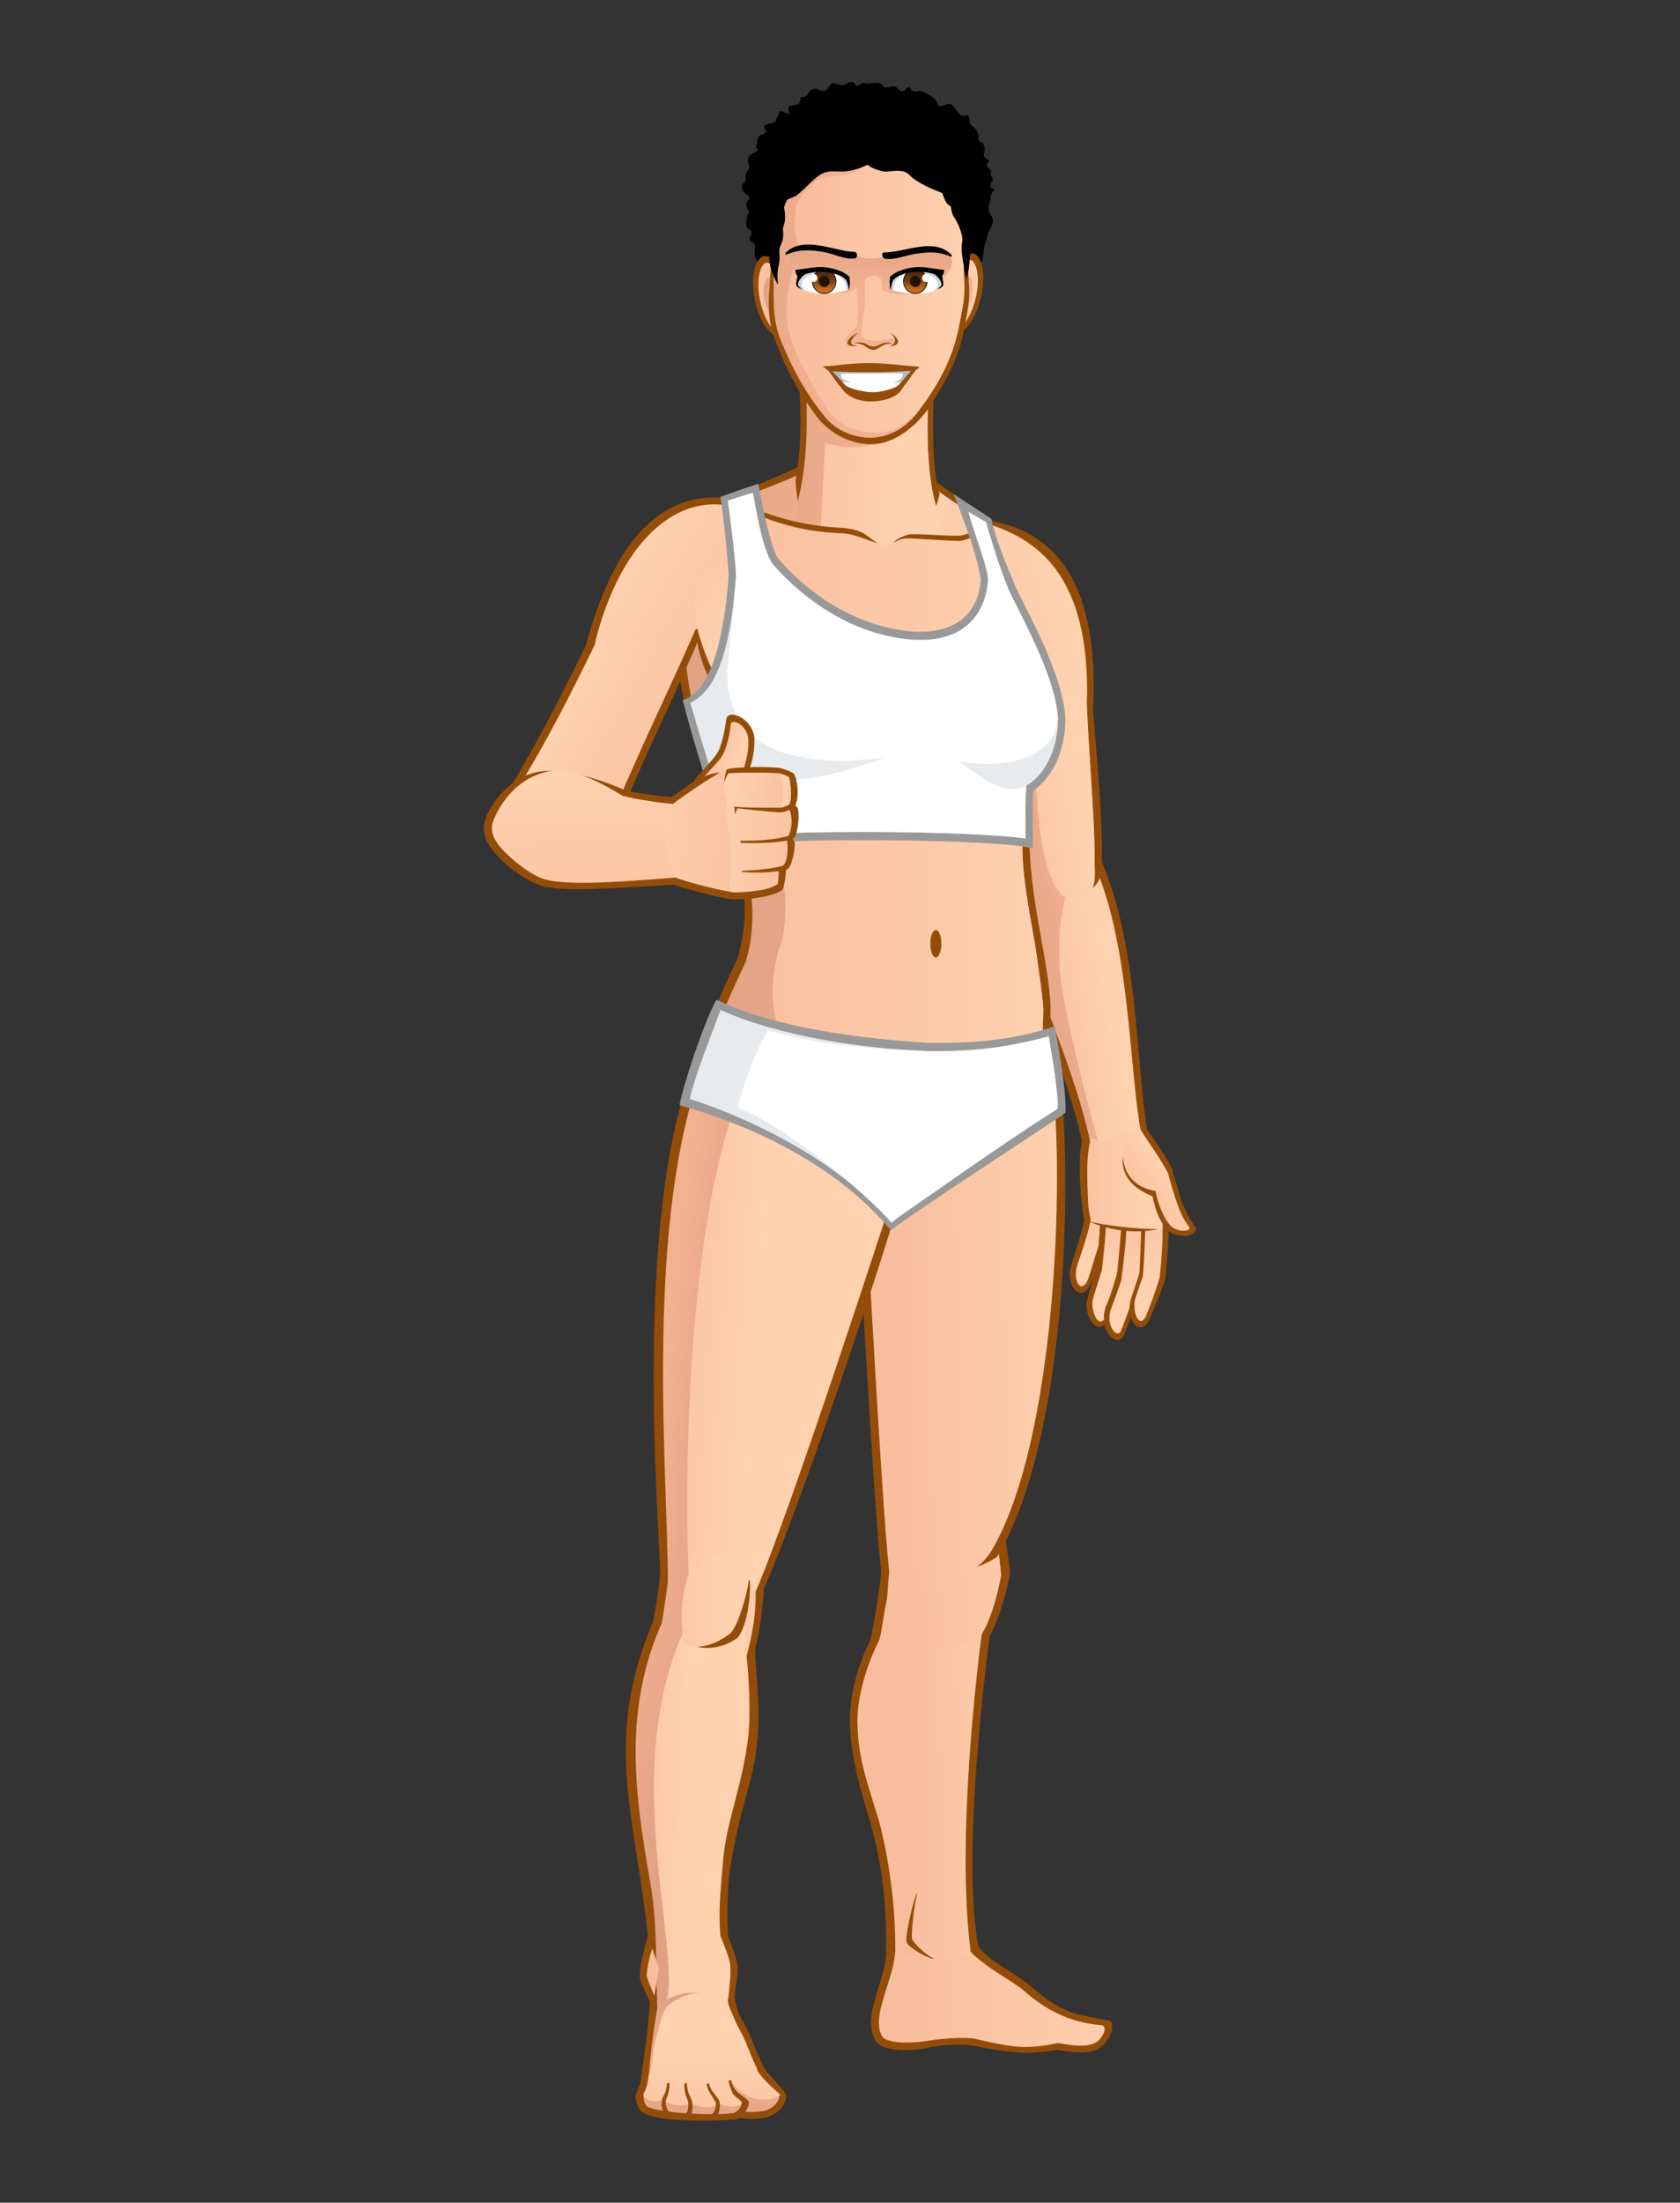 <svg version="1.1" xmlns="http://www.w3.org/2000/svg" viewBox="0 0 9922 13000" xml:space="preserve">
    <rect x="0" y="0" width="9922" height="13000" fill="#333333" stroke="none"/>
    <g>
      <g>
        <g>
          <path fill="#944D09" d="M5233.111 11471.453c11.256 121.371-41.589 232.232-74.898 363.852-24.057 95.18-16.921 173.322 21.854 219.973 41.483 49.973 199.425 54.488 311.168 28.021 64.494-15.264 201.113-21.658 263.588-8.482 62.438 13.191 225.071 42.502 325.905 40.428 81.429-1.75 161.261-17.611 161.261-17.611s134.506 27.93 207.869 8.164c104.184-28.088 134.499-149.188 112.051-174.477-11.24-12.648-108.209-18.111-215.093-48.77-106.818-30.693-206.206-113.145-264.698-164.498-83.6-73.455-248.594-144.207-305.496-233.676-133.094-41.397-450.046-.742-543.511-12.924z"/>
          <linearGradient id="a" gradientUnits="userSpaceOnUse" x1="5045.582" y1="12090.607" x2="6541.578" y2="12145.103" gradientTransform="matrix(1 -0.03 0.029 0.943 -193.743 541.109)">
            <stop offset="0" style="stop-color:#F8BD9C"/>
            <stop offset="1" style="stop-color:#FFD1AF"/>
          </linearGradient>
          <path fill="url(#a)" d="M6248.072 12057.846s-87.17 19.508-168.324 22.707c-81.23 3.295-166.934-11.924-315.226-46.746-51.712-12.195-183.847-5.352-283.323 10.316-179.756 28.393-255.039-5.816-265.018-17.773-28.482-34.225-33.127-99.932-12.807-180.26 8.98-35.449 19.595-69.998 29.896-103.455 23.146-75.139 51.629-155.516 54.12-231.844 16.421.033 29.429 8.357 52.666 7.604 21.604-.695 44.937-1.656 69.339-2.686 26.328-1.092 53.967-2.25 81.902-3.086 86.693-2.861 173.033-11.922 237.429 3.246 45.251 49.367 135.526 111.182 206.783 156.141 44.337 27.914 86.172 54.363 115.435 80.076 121.385 106.617 261.265 184.826 457.26 200.797 17.314 3.15 31.833 36.736-24.459 94.23-63.848 46.633-178.429 18.155-235.673 10.733z"/>
          <path fill="#944D09" d="M5233.801 9533.303c-103.541 125.805-220.868 388.453-214.216 642.666 5.117 194.789 59.408 372.48 125.306 598.15 61.345 217.803 92.68 456.652 88.806 740.721 254.157 0 476.703-14.879 547.039-14.879-109.93-528.912 52.69-1791.443 85.536-1990.988-205.373-8.307-542.09 41.011-632.471 24.33z"/>
          <linearGradient id="b" gradientUnits="userSpaceOnUse" x1="5352.602" y1="10567.909" x2="6054.662" y2="10556.942">
            <stop offset="0" style="stop-color:#F8BD9C"/>
            <stop offset="1" style="stop-color:#FFD1AF"/>
          </linearGradient>
          <path fill="url(#b)" d="M5732.842 11519.982c-89.481 27.064-335.539 99.035-445.45-9.191 2.449-274.01-41.821-562.303-97.121-768.326-81.76-259.336-122.399-381.541-126.223-574.596-3.809-194.789 89.15-434.506 172.026-564.922 4.107.096 8.397.129 12.918.129 56.574 0 140.406-8.904 237.512-19.219 106.512-11.313 226.339-24.072 322.713-25.582-35.439 250.678-163.309 1296.161-76.375 1961.707z"/>
          <path fill="#944D09" d="M5205.503 9261.221c-8.075 121.227-51.171 361.072-67.336 431.072 329.704-85.199 626.651-108.662 703.253-29.633 72.744-134.723 108.394-298.227 123.466-370.264-7.149-95.613-24.231-200.961-32.821-225.898-188.489 16.598-645.805 193.084-726.562 194.723z"/>
          <linearGradient id="c" gradientUnits="userSpaceOnUse" x1="5417.556" y1="9360.07" x2="6191.658" y2="9646.59">
            <stop offset="0" style="stop-color:#F8BD9C"/>
            <stop offset="1" style="stop-color:#FFD1AF"/>
          </linearGradient>
          <path fill="url(#c)" d="M5191.522 9688.723c15.339-56.805 27.472-158.088 43.637-236.199 11.192-54.104 24.667-110.668 29.655-150.902 47.611-9.609 122.855-48.416 227.191-78.32 132.208-37.893 292.417-83.752 399.325-101.236 6.788 41.619 15.481 108.529 20.624 175.893-3.189 30.82-66.213 186.447-108.281 318.213-53.398 33.264-151.33 91.932-274.228 91.932.001-.002-271.082 18.751-337.923-19.381z"/>
          <linearGradient id="d" gradientUnits="userSpaceOnUse" x1="5306.893" y1="9450.42" x2="6233.02" y2="9393.252">
            <stop offset="0" style="stop-color:#F8BD9C"/>
            <stop offset="1" style="stop-color:#FFD1AF"/>
          </linearGradient>
          <path fill="url(#d)" d="M5891.331 9122.064c-106.908 17.484-267.117 63.344-399.325 101.236-59.061 16.904-107.734 30.74-147.777 41.422-17.476 82.725-60.573 282.078-33.836 400.99 94.512 32.008 242.707 58.941 242.707 58.941 122.898 0 177.839-8.084 234.426-64.695 75.459-102.393 121.24-331.182 124.43-362.002-5.143-67.362-13.837-134.272-20.625-175.892z"/>
          <path fill="#944D09" d="M6249.854 6251.507c89.608 623.784 65.056 2226.673-361.071 2937.276-231.9 147.416-595.615 147.416-679.954 126.334-52.682-400.039-176.222-2820.727-197.319-3031.296 269.213 0 971.341-2.699 1238.344-32.314z"/>
          <linearGradient id="e" gradientUnits="userSpaceOnUse" x1="5163.579" y1="7887.884" x2="6315.409" y2="7865.95">
            <stop offset="0" style="stop-color:#F8BD9C"/>
            <stop offset="1" style="stop-color:#FFD1AF"/>
          </linearGradient>
          <path fill="url(#e)" d="M5237.803 9451.977c5.295-78.945 11.947-157.121 13.869-177.898-34.414-308.301-92.633-1345.43-135.608-2110.992-21.284-379.34-38.775-690.806-48.192-822.188 389.015-2.056 958.584-25.837 1140.968-38.484 86.258 685.618 19.756 2226.284-354.798 2852.175-110.378 181.096-461.028 297.387-616.239 297.387z"/>
          <path fill="#944D09" d="M5385.799 11444.492c-3.762-52.988 12.799-192.836 29.629-265.895-.502-1.977-1.074-4.26-1.516-5.994-34.51 91.303-65.17 255.643-61.344 284.066 4.635 34.311 118.846 97.414 161.027 105.51-.288-1.1-.611-2.346-.9-3.469-52.385-25.823-114.693-90.95-126.896-114.218z"/>
        </g>
        <g>
          <g>
            <path fill="#944D09" d="M6156.445 3262.07c-278.598-175.828-513.735-327.311-733.6-500.503.322 124.471-4.012 564.071-8.934 645.269 189.172 4.868 735.744 8.629 766.379 8.549 5.023-54.104-23.716-110.026-23.845-153.315z"/>
            <linearGradient id="f" gradientUnits="userSpaceOnUse" x1="6694.877" y1="3107.243" x2="5445.165" y2="3168.579">
              <stop offset="0" style="stop-color:#F8BD9C"/>
              <stop offset="1" style="stop-color:#FFD1AF"/>
            </linearGradient>
            <path fill="url(#f)" d="M6196.08 3467.706c-51.92-1.43-623.118-46.07-716.984-48.705.867-13.096-26.09-449.098-20.441-587.066 94.568 94.678 579.547 386.332 706.768 461.246.19 4.531 30.585 161.798 30.657 174.525z"/>
          </g>
          <g>
            <path fill="#944D09" d="M3965.904 3015.909c256.879-28.426 715.708-240.763 866.501-316.545 38.332 97.395 209.604 557.323 240.263 654.718-161.026 8.1-1027.534-40.623-1073.532-40.623 0-113.609-25.55-208.287-33.232-297.55z"/>
            <linearGradient id="g" gradientUnits="userSpaceOnUse" x1="4001.683" y1="3030.828" x2="5008.473" y2="3030.828">
              <stop offset="0" style="stop-color:#DFA182"/>
              <stop offset="1" style="stop-color:#F3B190"/>
            </linearGradient>
            <path fill="url(#g)" d="M5008.473 3306.211c-176.919-1.077-933.965-38.388-965.477-39.771-4.828-54.715-37.263-175.601-41.313-196.459 152.992-51.838 584.657-200.284 815.827-314.536 42.725 116.066 143.92 407.962 190.963 550.766z"/>
          </g>
        </g>
        <g>
          <path fill="#944D09" d="M4694.266 2049.242c44.464 331.408 44.464 545.625 4.042 788.123 16.174 242.482 72.762 323.31 97.001 347.574 104.393 19.621 499.476 32.249 565.85 36.379 40.404-24.248 138.246-107.421 188.585-304.476-64.663-194.002-29.728-655.713-27.206-882.961-127.926 2.41-766.669 19.556-828.272 15.361z"/>
          <linearGradient id="h" gradientUnits="userSpaceOnUse" x1="4334.255" y1="2621.126" x2="5185.72" y2="2696.569">
            <stop offset="0" style="stop-color:#DFA182"/>
            <stop offset="1" style="stop-color:#F3B190"/>
          </linearGradient>
          <path fill="url(#h)" d="M5619.818 3347.943c-41.938.306-163.43 45.958-249.223 47.611l-9.633.146c-195.143 3.791-602.533-90.55-719.232-97.604 41.045-96.863 54.28-233.114 72.751-351.621 80.827-323.327 43.54-695.357 29.536-891.062 18.06 1.511 607.393-23.926 759.158-18.93-11.21 162.844-63.247 647.552 25.669 952.028 20.561 135.302 80.169 246.258 90.974 359.432z"/>
          <linearGradient id="i" gradientUnits="userSpaceOnUse" x1="4506.139" y1="2678.905" x2="5298.307" y2="2711.238">
            <stop offset="0" style="stop-color:#F8BD9C"/>
            <stop offset="1" style="stop-color:#FFD1AF"/>
          </linearGradient>
          <path fill="url(#i)" d="M5528.844 2988.511c-88.916-304.476-36.879-789.184-25.669-952.028-2.483-.063-5.425-.16-8.139-.223-21.661 168.243-68.711 329.399-184.435 480.689-113.174 129.322-274.844 145.521-436.499 97.024-14.558 232.938-28.988 478.89-31.735 714.396 169.015 29.665 389.915 69.837 518.596 67.331l9.633-.146c85.793-1.654 207.284-47.306 249.223-47.611-10.806-113.174-70.414-224.13-90.975-359.432z"/>
        </g>
        <g>
          <g>
            <path fill="#944D09" d="M6483.628 5026.001c76.672 186.672 113.108 299.14 153.362 495.07 95.385 464.315 89.456 995.59 162.306 1255.297-40.887 10.846-364.229 70.383-384.677 75.781-135.471-746.679-534.208-1201.193-375.734-1801.821 214.722-75.732 378.311-8.097 444.743-24.327z"/>
            <linearGradient id="j" gradientUnits="userSpaceOnUse" x1="5948.181" y1="6000.307" x2="6514.011" y2="5892.533">
              <stop offset="0" style="stop-color:#DFA182"/>
              <stop offset="1" style="stop-color:#F3B190"/>
            </linearGradient>
            <path fill="url(#j)" d="M6450.688 6795.25c-53.063-266.439-138.982-499.12-215.254-705.769-129.252-349.966-241.293-653.334-158.594-1000.65 57.784-17.804 117.053-26.5 180.344-26.5 47.732 0 89.567 4.774 126.478 9 26.843 3.084 50.128 5.769 70.761 5.994 69.628 172.404 101.678 279.312 137.598 454.11 47.911 233.098 71.854 485.799 93 708.741 18.593 196.107 34.959 368.752 63.746 497.434-51.711 10.477-134.593 26.32-200.493 38.92-43.042 8.195-74.802 14.255-97.586 18.72z"/>
            <linearGradient id="k" gradientUnits="userSpaceOnUse" x1="6009.411" y1="5979.423" x2="6539.648" y2="5892.657">
              <stop offset="0" style="stop-color:#F8BD9C"/>
              <stop offset="1" style="stop-color:#FFD1AF"/>
            </linearGradient>
            <path fill="url(#k)" d="M6592.02 5531.437c-35.92-174.798-67.97-281.706-137.598-454.11-20.633-.225-17.644-46.054-44.486-49.107-13.611-1.559-64.67 142.805-80.836 175.135-78.119 164.355-76.729 338.126-70.045 525.41 28.176 281.722 199.385 918.828 239.806 1056.218 22.745-4.418 6.372-.258 49.412-8.451 65.9-12.6 148.782-28.443 200.493-38.92-28.787-128.682-45.153-301.327-63.746-497.434-21.147-222.942-45.089-475.643-93-708.741z"/>
          </g>
          <g>
            <path fill="#944D09" d="M6439.695 3920.195c13.568 378.906 77.82 816.243 67.4 1216.778-17.804 124.632-118.132 135.43-150.479 147.676-66.461.707-260.729-82.434-304.404-179.364-35.715-259.321-53.237-1180.658-53.773-1234.776 128.543 36.508 403.058 28.442 441.256 49.686z"/>
            <linearGradient id="l" gradientUnits="userSpaceOnUse" x1="5857.618" y1="4600.417" x2="6261.785" y2="4573.468">
              <stop offset="0" style="stop-color:#DFA182"/>
              <stop offset="1" style="stop-color:#F3B190"/>
            </linearGradient>
            <path fill="url(#l)" d="M6417.239 5296.185c-42.728.451-175.755 20.842-322.539-92.589-28.988-246.868-49.147-1055.383-52.626-1272.122 79.421-149.907 253.121-83.062 371.011 62.026 3.896 299.993 52.931 824.953 51.748 1070.874-2.835 73.049 19.421 166.186-47.594 231.811z"/>
            <linearGradient id="m" gradientUnits="userSpaceOnUse" x1="5706.885" y1="4689.339" x2="6332.025" y2="4565.392">
              <stop offset="0" style="stop-color:#F8BD9C"/>
              <stop offset="1" style="stop-color:#FFD1AF"/>
            </linearGradient>
            <path fill="url(#m)" d="M6417.239 5296.185c67.015-65.625 44.759-158.762 47.594-231.811 1.183-245.921-47.852-770.881-51.748-1070.874-91.033-112.001-215.246-177.274-303.723-132.312 3.377 508.166-29.485 1404.787 223.777 1450.633 26.966 5.383 63.337-6.09 84.1-15.636z"/>
          </g>
          <g>
            <path fill="#944D09" d="M5864.092 3076.071c447.355 87.271 633.798 483.612 588.57 1162.338-119.297-405.791-720.777-879.217-770.51-922.508 23.958-22.786 19.859-125.386 47.741-183.669 18.614-4.065 101.258-53.461 134.199-56.161z"/>
            <linearGradient id="n" gradientUnits="userSpaceOnUse" x1="4644.508" y1="3902.839" x2="6304.413" y2="3568.979">
              <stop offset="0" style="stop-color:#F8BD9C"/>
              <stop offset="1" style="stop-color:#FFD1AF"/>
            </linearGradient>
            <path fill="url(#n)" d="M6418.37 4165.679c-65.939-75.636-213.644-272.16-295.653-345.194-223.809-199.336-411.457-445.064-473-513.084 7.463-32.444 48.464-206.952 95.073-245.487 228.679 75.718 708.362 178.141 673.58 1103.765z"/>
          </g>
          <g>
            <path fill="#944D09" d="M6409.936 7167.604c-18.85 111.854-60.629 220.963-86.202 307.191-30.982 112.484 63.97 227.666 119.89 99.678 45.122-95.049 108.948-376.066 115.81-414.6-40.849-19.283-127.18 12.662-149.498 7.731z"/>
            <linearGradient id="o" gradientUnits="userSpaceOnUse" x1="6488.34" y1="7027.203" x2="6431.023" y2="7432.003">
              <stop offset="0" style="stop-color:#F8BD9C"/>
              <stop offset="1" style="stop-color:#FFD1AF"/>
            </linearGradient>
            <path fill="url(#o)" d="M6375.578 7587.279c-34.348-34.357-18.841-104.482-11.424-126.434 26.996-79.539 60.131-168.594 84.169-290.863 17.153 5.992 64.204 11.455 82.892 19.199-17.136 86.535-92.773 322.459-103.099 353.633-17.264 52.047-43.907 53.077-52.538 44.465z"/>
            <path fill="#944D09" d="M6499.438 7129.246c-.528 73.596-8.444 222.059-22.12 341.5-8.395 41.748-39.087 131.988-53.895 189.967-32.338 102.375 64.662 234.432 109.439 138.307 11.135-23.959 95.145-235.074 101.435-255.049 25.368-74.736 51.64-370.922 46.488-401.178-39.658-2.203-156.414-7.988-181.347-13.547z"/>
            <linearGradient id="p" gradientUnits="userSpaceOnUse" x1="6591.684" y1="7050.981" x2="6548.344" y2="7477.156">
              <stop offset="0" style="stop-color:#F8BD9C"/>
              <stop offset="1" style="stop-color:#FFD1AF"/>
            </linearGradient>
            <path fill="url(#p)" d="M6542.455 7744.611c-50.295 134.258-103.131-14.061-88.539-74.064 8.879-33.311 35.914-117.463 53.806-174.525 5.536-63.488 24.683-191.334 25.142-319.229 17.458 1.656 104.953 7.859 110.378 8.115-3.462 115.795-9.185 239.076-26.049 313.861-3.929 10.944-62.83 211.036-74.738 245.842z"/>
            <path fill="#944D09" d="M6628.184 7144.703c-3.904 96.93-23.613 317.107-32.322 375.889-16.744 57.176-35.441 121.031-54.58 165.686-72.742 157.652 54.58 272.822 94.992 198.053 19.109-44.672 107.511-290.721 107.511-290.721s65.827-420.848 68.245-442.141c-45.911-3.18-147.69-1.397-183.846-6.766z"/>
            <linearGradient id="q" gradientUnits="userSpaceOnUse" x1="6683.239" y1="7009.301" x2="6661.69" y2="7648.608">
              <stop offset="0" style="stop-color:#F8BD9C"/>
              <stop offset="1" style="stop-color:#FFD1AF"/>
            </linearGradient>
            <path fill="url(#q)" d="M6561.571 7724.635c16.101-40.332 45.426-120.389 60.997-170.412 13.191-101.441 31.729-256.219 31.287-352.844 25.766 2.572 101.064-3.646 128.086-1.527-9.177 72.762-43.057 333.98-43.057 333.98s-111.994 307.883-118.72 321.992c-22.287 46.696-93.023-32.105-58.593-131.189z"/>
            <path fill="#944D09" d="M6741.352 7154.795c-.032 57.623-3.85 227.762-12.117 357.73-11.305 38.307-37.369 116.115-52.545 161.639-30.516 137.953 72.776 222.123 115.85 102.439 13.666-29.326 65.359-147.578 91.642-238.514 15.587-166.748 24.648-377.684 22.874-397.402-41.324-2.701-125.446 16.907-165.704 14.108z"/>
            <linearGradient id="r" gradientUnits="userSpaceOnUse" x1="6794.976" y1="6865.093" x2="6781.213" y2="7584.185">
              <stop offset="0" style="stop-color:#F8BD9C"/>
              <stop offset="1" style="stop-color:#FFD1AF"/>
            </linearGradient>
            <path fill="url(#r)" d="M6707.518 7655.652c14.478-44.045 34.122-101.477 41.627-120.117 11.762-121.703 10.422-202.533 17.596-344.551 13.208-1.127 43.715-6.332 57.373-7.908 13.635-1.541 26.699 21.18 39.499 20.055 7.825 83.465-3.038 228.533-14.334 334.799-23.316 81.197-61.891 183.492-75.581 215.068-39.482 107.52-94.895-10.107-66.18-97.346z"/>
            <path fill="#944D09" d="M6401.853 6704.188c-51.179 111.775-11.433 431.76 2.714 511.93 135.398-41.779 461.729 20.438 520.396 25.26-4.508-165.512-149.948-547.666-160.401-606.287-58.474 81.149-224.869 280.952-362.709 69.097z"/>
            <linearGradient id="s" gradientUnits="userSpaceOnUse" x1="6286.94" y1="6960.889" x2="6732.762" y2="6960.889">
              <stop offset="0" style="stop-color:#F8BD9C"/>
              <stop offset="1" style="stop-color:#FFD1AF"/>
            </linearGradient>
            <path fill="url(#s)" d="M6442.273 7213.447c-.137-10.863-14.534-85.262-14.879-97.508-2.363-78.223-19.879-300.506 17.683-399.699 10.581-3.422 29.253 18.043 77.235 24.809 71.018-42.838 143.32-71.762 214.338-78.029 2.08 101.395 139.119 424.576 129.999 591.822-122.583 9.771-241.655 3.117-424.376-41.395z"/>
            <path fill="#944D09" d="M6777.604 6670.891c48.318 69.307 120.854 174.287 144.388 227.25 2.53 20.648 25.323 83.865 44.776 155.34 30.498 112.146 91.393 179.732 97.925 198.342-15.685 57.428-123.739 55.182-171.777 4.016-48.024-51.115-69.114-115.584-86.54-196.717-248.221-90.886-210.515-328.036-28.772-388.231z"/>
            <linearGradient id="t" gradientUnits="userSpaceOnUse" x1="6668.151" y1="7103.427" x2="6906.917" y2="6932.879">
              <stop offset="0" style="stop-color:#F8BD9C"/>
              <stop offset="1" style="stop-color:#FFD1AF"/>
            </linearGradient>
            <path fill="url(#t)" d="M6907.303 7227.523c-61.213-75.186-83.502-198.838-83.502-198.838-112.748-17.178-189.182-92.396-191.784-214.137-1.181-54.186 31.438-146.387 104.658-146.387 36.621 58.635 130.737 191.445 162.071 256.848 8.479 34.338 34.141 129.836 66.285 211.871 27.109 69.109 45.307 82.834 60.998 111.566-3.904 23.685-83.855 21.902-118.726-20.923z"/>
            <path fill="#944D09" d="M6436.714 7209.896c93.964 23.703 285.788 45.316 405.688 43.932-152.233 33.731-317.975-1.656-405.688-43.932z"/>
          </g>
        </g>
        <g>
          <path fill="#944D09" d="M4378.326 5612.906c-84.379 162.331-294.844 622.387-340.857 987.668 204.486 37.844 1094.004-35.223 1150.23-40.623-7.674-162.328-15.345-841.391-15.345-884.665-71.549 5.401-737.788-51.58-794.028-62.38z"/>
          <linearGradient id="u" gradientUnits="userSpaceOnUse" x1="4089.975" y1="6107.994" x2="5139.957" y2="6107.994">
            <stop offset="0" style="stop-color:#DFA182"/>
            <stop offset="1" style="stop-color:#F3B190"/>
          </linearGradient>
          <path fill="url(#u)" d="M4235.696 6562.684c-60.483 0-109.221-1.512-145.721-4.563 50.649-324.275 236.705-720.28 326.072-904.817 132.273 19.652 554.984 57.961 710.693 69.129 1.502 150.68 7.216 606.093 13.217 792.784-151.619 12.631-616.697 47.467-904.261 47.467z"/>
          <path fill="#944D09" d="M4022.155 3082.193c-117.585 941.453 61.326 1172.767 245.383 1757.134 122.662 357.135 178.271 497.32 81.141 849.073 260.729-70.383 363.594 222.234 639.659 757.912 7.674 178.558 115.031 576.267 153.355 576.267 86.902 0 232.592 83.85 360.404 24.348 92.003-162.33 690.156-754.829 701.646-1055.111 12.189-257.684-137.848-700.641-122.51-1098.334-40.928-286.785-46.174-549.996-34.669-649.335-20.472-422.038-108.53-607.025-103.413-828.825-32.171 0-862.803-36.91-862.803-36.91s-981.544-304.381-1058.193-296.219z"/>
          <linearGradient id="v" gradientUnits="userSpaceOnUse" x1="4032.38" y1="5059.32" x2="6201.8" y2="5059.32">
            <stop offset="0" style="stop-color:#DFA182"/>
            <stop offset="1" style="stop-color:#F3B190"/>
          </linearGradient>
          <path fill="url(#v)" d="M5162.398 6992.467c-8.066-180.521-189.397-554.287-189.397-554.287-155.966-302.611-368.464-255.53-497.666-396.873-95.748-104.738-102.417-247.882-84.099-330.314 86.896-221.851 62.517-554.834-50.649-789.249-88.982-184.345-112.908-350.932-173.787-509.229-121.24-315.241-167.921-741.393-109.124-1301.431 141.479 50.521 624.355 161.511 1113.474 206.132 549.744 50.168 626.483-56.578 699.251-112.064 21.26 70.221 151.515 392.501 188.796 465.97 78.521 154.76 167.503 330.155 136.153 549.497-4.451 38.277-17.718 105.959-34.477 191.671-25.865 131.895-61.24 312.543-83.238 485.479l-.281 2.249-38.469 28.587c-10.06 260.335 55.791 508.6 84.354 714.237 14.775 106.457 39.081 271.325 38.332 316.511-7.672 453.148-77.693 577.892-368.654 725.952-153.598 78.127-234.424 175.152-321.75 322.248-25.85-4.321-279.37-12.356-308.769-15.086z"/>
          <linearGradient id="w" gradientUnits="userSpaceOnUse" x1="4047.426" y1="5005.854" x2="6201.8" y2="5005.854">
            <stop offset="0" style="stop-color:#F8BD9C"/>
            <stop offset="1" style="stop-color:#FFD1AF"/>
          </linearGradient>
          <path fill="url(#w)" d="M6054.262 4638.866c8.693-86.885 136.637-379.968 141.088-418.245 31.35-219.342-57.633-394.737-136.153-549.497-37.281-73.468-167.536-395.749-188.796-465.97-42.825-3.183-177.146-26.386-242.521-29.438-83.063-3.792-139.455-20.152-309.2 0-88.921 66.733-125.292 46.504-204.11-3.986-94.283-52.127-147.514-50.521-335.458-60.644-115.946-6.202-215.341-58.026-290.993-80.828-214.145-64.501-348.731 5.303-435.318 50.586-32.572 310.39 92.531 549.143 118.05 790.116 267.244 310.035 359.07 671.524 416.276 1091.231 39.097 200.75 76.794 400.135 28.306 594.138-113.184 328.756-53.864 673.566 291.008 856.848 59.474 66.719 163.834 34.645 220.96 145.49 0 0 26.932 253.279 34.998 433.801 29.398 2.73 282.919 10.766 308.768 15.088 87.326-147.096 168.152-244.121 321.75-322.248 290.961-148.061 360.982-272.804 368.654-725.952.749-45.186-23.557-210.054-38.332-316.511-28.563-205.637-94.413-453.902-84.354-714.237 0-.002 3.26-168.519 15.377-289.742z"/>
          <path fill="#944D09" d="M5494.434 5569.777c0 44.833 14.58 81.18 32.579 81.18 18.015 0 32.597-36.347 32.597-81.18 0-44.833-14.582-81.148-32.597-81.148-17.999 0-32.579 36.315-32.579 81.148zM4332.503 2956.18c94.311 25.583 291.004 142.789 638.595 158.956 145.496 12.115 145.496 55.245 212.889 90.275-68.727-17.547-123.973-49.848-202.092-57.929-385.319-8.099-635.907-175.137-657.465-180.521-5.382-18.88 5.399-5.431 8.073-10.781zm1499.477 124.599c-22.898 19.556-101.719 74.095-160.314 80.169-58.604 6.074-270.795-15.507-307.175-5.385-48.497 14.142-63.29 24.202-91.603 48.498 30.322-12.117 39.385-23.895 82.179-26.289 36.354-2.057 292.995 18.188 319.291 14.171 57.254-8.098 162.353-71.411 172.452-82.209-6.057-6.041-9.433-24.23-14.83-28.955z"/>
        </g>
        <g>
          <g>
            <path fill="#944D09" d="M3588.91 3540.771c-160.32 338.222-370.545 773.403-602.276 1150.624 164.916 12.164 562.36 137.921 674.962 123.958 168.259-404.603 360.31-786.951 487.713-1096.665-86.523-123.072-412.444-269.783-560.399-177.917z"/>
            <linearGradient id="x" gradientUnits="userSpaceOnUse" x1="4184.468" y1="4507.453" x2="3392.279" y2="4046.689">
              <stop offset="0" style="stop-color:#F8BD9C"/>
              <stop offset="1" style="stop-color:#FFD1AF"/>
            </linearGradient>
            <path fill="url(#x)" d="M3620.887 4778.393c-98.054 0-542.965-67.989-595.173-73.517 237.284-373.895 446.872-814.861 599.504-1133.043 38.999-20.264 101.388-66.237 167.663-66.237 147.868 0 294.915 52.257 352 122.269-59.889 143.209-142.146 322.121-228.943 510.9-98.407 214.039-200.013 435.085-285.828 639.548-2.909.048-5.961.08-9.191.08h-.032z"/>
          </g>
          <g>
            <path fill="#944D09" d="M4395.826 2957.127c-446.519-106.231-768.59 181.886-948.791 904.19 251-324.627 635.546-166.315 713.041-134.53 150.902-86.211 271.486-364.605 309.377-451.187 0-129.854-23.678-281.369-73.627-318.473z"/>
            <linearGradient id="y" gradientUnits="userSpaceOnUse" x1="4771.094" y1="3905.513" x2="3714.042" y2="3261.667">
              <stop offset="0" style="stop-color:#F8BD9C"/>
              <stop offset="1" style="stop-color:#FFD1AF"/>
            </linearGradient>
            <path fill="url(#y)" d="M3512.034 3802.214c138.798-569.873 468.848-925.544 864.435-800.655 24.336 26.706 48.955 133.083 50.289 263.034-5.802 14.22-11.683 30.13-18.238 47.998-35.12 95.161-72.697 246.595-199.29 344.134-213.099 162.33-653.391 165.799-697.196 145.489z"/>
          </g>
        </g>
        <g>
          <path fill="#944D09" d="M4201.156 3527.371c-61.826 57.815-61.803 141.15-86.894 236.455 31.374 258.792 255.481 652.628 751.757 782.064 149.539-303.126 206.111-711.327 222.291-755.824-129.346-68.678-614.945-517.133-887.154-262.695z"/>
          <linearGradient id="z" gradientUnits="userSpaceOnUse" x1="3432.322" y1="3133.52" x2="4327.565" y2="3743.785">
            <stop offset="0" style="stop-color:#F8BD9C"/>
            <stop offset="1" style="stop-color:#FFD1AF"/>
          </linearGradient>
          <path fill="url(#z)" d="M4848.586 4507.582c-421.474-121-611.691-418.084-712.092-733.664-56.586-177.837-48.385-371.115 42.423-420.319 97.009-52.529 261.797 27.896 315.258 52.545 210.158 96.994 282.004 176.343 435.398 303.111 51.342 42.406 91.449 75.572 121.435 95.868-2.933 13.256-6.613 31.511-11.747 56.998-27.542 137.165-83.793 417.473-190.675 645.461z"/>
        </g>
        <g>
          <path fill="#944D09" d="M4259.784 11307.486c31.616 124.518 97.361 226.83 97.692 326.908-6.01 79.012-40.92 209.314-23.645 400.955-57.456-133.277-82.194-648.062-74.047-727.863z"/>
          <path fill="#944D09" d="M4469.918 10301.244c32.244-283.461-26.922-471.531-10.774-794.873-16.438-.418-502.1-.676-568.313-13.08-407.085 886.145-51.854 1341.316-40.043 2353.377 130.255-6.17 471.055 65.818 517.334 71.717-45.717-141.906-107.011-619.514-47.733-938.127 48.03-301.971 123.763-452.266 149.529-679.014z"/>
          <path fill="#944D09" d="M3930.12 8902.787c-12.478 288.1-51.125 611.426-102.215 800.785 83.093 34.58 478.254 191.107 609.69 112.676 60.845-204.076 70.313-373.043 83.553-573.891-88.42-39.787-524.414-336.839-591.028-339.57z"/>
          <linearGradient id="A" gradientUnits="userSpaceOnUse" x1="4287.723" y1="9382.55" x2="3770.373" y2="9371.767">
            <stop offset="0" style="stop-color:#DFA182"/>
            <stop offset="1" style="stop-color:#F3B190"/>
          </linearGradient>
          <path fill="url(#A)" d="M3996.582 9005.596c-29.463 117.078-74.095 543.295-107.366 676.348 40.904 21.629 148.253 37.842 211.404 68.42 58.411-248.941 119.997-496.598 197.056-738.484-101.139-4.517-208.086-3.056-301.094-6.284z"/>
          <linearGradient id="B" gradientUnits="userSpaceOnUse" x1="3890.068" y1="9351.251" x2="4448.85" y2="9613.812" gradientTransform="matrix(0.999 -0.038 0.038 0.999 -247.811 192.107)">
            <stop offset="0" style="stop-color:#F8BD9C"/>
            <stop offset="1" style="stop-color:#FFD1AF"/>
          </linearGradient>
          <path fill="url(#B)" d="M4191.748 9267.922c-77.074 241.887-32.717 233.5-91.128 482.441 92.252 2.766 231.097 69.725 310.045 17.42 51.179-188.65 63.213-340.857 43.088-503.895-58.162-10.185-164.683 8.389-262.005 4.034z"/>
          <linearGradient id="C" gradientUnits="userSpaceOnUse" x1="4007.385" y1="10671.01" x2="3457.707" y2="10520.123">
            <stop offset="0" style="stop-color:#DFA182"/>
            <stop offset="1" style="stop-color:#F3B190"/>
          </linearGradient>
          <path fill="url(#C)" d="M4383.725 9751.586c-1.478-46.055 22.424-191.672 27.536-208.145-52.136-6.217-448.504-29.262-469.62-35.432-265.783 537.703-198.517 1048.023-103.797 1586.08 46.961 266.682 34.547 504.471 43.361 780.715 56.578-14.881 325.157-35.98 420.182-52.707-2.54-65.385 18.302-140.283 10.91-225.494-3.188-37.074-46.206-111.266-68.709-167.73-11.941-156.965-7.481-259.324 8.089-440.518 18.889-226.35 110.789-471.176 148.224-757.141 18.429-141.005 1.323-354.741-16.176-479.628z"/>
          <linearGradient id="D" gradientUnits="userSpaceOnUse" x1="3532.754" y1="10667.972" x2="4050.092" y2="10678.755">
            <stop offset="0" style="stop-color:#F8BD9C"/>
            <stop offset="1" style="stop-color:#FFD1AF"/>
          </linearGradient>
          <path fill="url(#D)" d="M4417.38 10264.863c18.473-140.992 5.399-396.453-12.123-521.346-5.553-90.355.891-183.604 6.002-200.076-29.681-3.502-217.28 18.336-337.418 10.076-436.509 844.752-48.506 1931.916-137.415 2262.055 102.174-6.252 293.188 19.17 364.96 6.525-2.54-65.385 18.302-140.283 10.91-225.494-3.188-37.074-35.392-115.281-57.903-171.75-11.964-156.992.611-263.402 16.172-444.596 18.842-226.349 109.44-429.349 146.815-715.394z"/>
          <path fill="#944D09" d="M3833.585 11410.873c-33.793 90.953-62.116 228.938-53.268 266.555 6.441 38.436 85.188 191.512 100.888 214.924-1.493-101.541-1.646-362.407-47.62-481.479z"/>
          <linearGradient id="E" gradientUnits="userSpaceOnUse" x1="3814.091" y1="11636.016" x2="3523.079" y2="11615.807">
            <stop offset="0" style="stop-color:#F8BD9C"/>
            <stop offset="1" style="stop-color:#FFD1AF"/>
          </linearGradient>
          <path fill="url(#E)" d="M3864.583 11778.213c-23.421-50.715-40.189-98.182-44.303-114.316-3.342-14.139 8.38-91.256 31.357-163.967 10.903 34.645 30.667 76.971 39.715 117.896-1.63 23.897-19.531 111.57-26.769 160.387z"/>
          <path fill="#944D09" d="M4081.932 6324.251c-339.507 925.546-191.293 2635.179-177.844 3047.431 184.063-194.773 431.164-82.273 587.413 43.096 156.264-290.98 888.055-2425.074 931-2757.736-476.384-198.935-1151.765-295.623-1340.569-332.791z"/>
          <linearGradient id="F" gradientUnits="userSpaceOnUse" x1="4371.689" y1="7906.164" x2="3952.095" y2="7856.8">
            <stop offset="0" style="stop-color:#DFA182"/>
            <stop offset="1" style="stop-color:#F3B190"/>
          </linearGradient>
          <path fill="url(#F)" d="M3944.517 9342.051c0-620.908-132.022-2012.746 171.893-2952.061 101.733 31.687 940.085 208.895 1230.565 326.281-160.497 502.93-658.797 1996.611-883.965 2676.555-126.457-14.846-375.366-164.449-518.493-50.775z"/>
          <linearGradient id="G" gradientUnits="userSpaceOnUse" x1="3682.441" y1="7894.351" x2="4436.89" y2="7948.235">
            <stop offset="0" style="stop-color:#F8BD9C"/>
            <stop offset="1" style="stop-color:#FFD1AF"/>
          </linearGradient>
          <path fill="url(#G)" d="M4351.394 6499.404c-301.81 808.305-309.883 2338.752-283.047 2800.579 136.279-5.127 299.871 81.725 394.663 92.844 196.877-449.611 755.807-2165.594 916.305-2668.438-208.907-84.477-718.591-152.996-1027.921-224.985z"/>
          <path fill="#944D09" d="M4428.574 9327.555c7.126 56.598-10.084 269.639-73.735 339.41-140.039 98.215-264.704 46.375-295.846 34.1-39.143-93.201 20.344-364.381 46.111-424.191 56.402-67.266 117.697-69.756 196.09-24.166 33.874 17.575 59.286 31.589 127.38 74.847z"/>
          <linearGradient id="H" gradientUnits="userSpaceOnUse" x1="3277.577" y1="9292.001" x2="3905.558" y2="9333.315" gradientTransform="matrix(0.991 -0.132 0.132 0.991 -833.306 700.799)">
            <stop offset="0" style="stop-color:#F8BD9C"/>
            <stop offset="1" style="stop-color:#FFD1AF"/>
          </linearGradient>
          <path fill="url(#H)" d="M4049.584 9715.203c-39.682-100.848-25.847-315.307 16.182-418.98 133.388-126.66 295.037-211.535 358.95-5.207 4.485 64.871-64.767 313.988-114.587 351.205-123.113 93.199-216.804 79.314-260.545 72.982z"/>
          <path fill="#944D09" d="M3839.892 11805.338c-18.721 251.047-51.309 421.008-68.6 581.379 205.396 95.867 779.053-41.701 827.558-49.527-105.744-136.426-133.664-245.951-177.106-340.629-33.818-73.1-82.071-121.098-89.681-254.326-46.264 135.316-391.034 308.927-492.171 63.103z"/>
          <linearGradient id="I" gradientUnits="userSpaceOnUse" x1="3954.839" y1="12090.387" x2="3671.921" y2="12082.303">
            <stop offset="0" style="stop-color:#DFA182"/>
            <stop offset="1" style="stop-color:#F3B190"/>
          </linearGradient>
          <path fill="url(#I)" d="M3820.722 12410.193c3.794-134.098 30.804-394.318 61.408-559.574 89.56-110.395 282.317-113.766 415.272-43.451 4.581 37.283 6.878 30.838 28.699 83.045 14.085 34.006 26.296 61.354 56.266 116.34 35.312 64.918 73.219 206.904 162.523 329.611-184.924 49.264-620.596 118.059-724.168 74.029z"/>
          <linearGradient id="J" gradientUnits="userSpaceOnUse" x1="4023.258" y1="12808.734" x2="4043.889" y2="12071.261" gradientTransform="matrix(1 -0.027 0.027 1 -181.414 134.061)">
            <stop offset="0" style="stop-color:#F8BD9C"/>
            <stop offset="1" style="stop-color:#FFD1AF"/>
          </linearGradient>
          <path fill="url(#J)" d="M4382.366 12006.553c-29.97-54.986-42.181-82.334-56.266-116.34-21.821-52.207-24.312-53.846-28.924-91.111-133.783-89.406-306.219-12.035-365.192 50.217-35.794 73.738-52.201 161.559-71.677 243.143-15.964 129.709-37.118 230.17-39.585 317.732 103.572 44.029 539.244-24.766 724.168-74.029-89.305-122.708-127.212-264.694-162.524-329.612z"/>
          <path fill="#944D09" d="M4483.786 12153.328c24.553 76.346 158.957 182.158 161.72 219.537-17.998 66.943-44.793 93.379-102.546 119.617-59.479 17.771-174.742 15.682-231.771-4.242-21.533-38.277-30.555-144.783-44.671-187.061 47.988 5.094 223.953-8.337 217.268-147.851z"/>
          <linearGradient id="K" gradientUnits="userSpaceOnUse" x1="4506.079" y1="12587.204" x2="4526.288" y2="12259.81" gradientTransform="matrix(0.956 0.017 -0.017 1 333.717 -80.418)">
            <stop offset="0" style="stop-color:#DFA182"/>
            <stop offset="1" style="stop-color:#F3B190"/>
          </linearGradient>
          <path fill="url(#K)" d="M4322.381 12446.396c-13.908-33.617-41.121-134.211-44.592-146.26 61.127-23.189 135.815-87.127 186.52-93.01 35.755 79.061 139.747 144.174 141.715 155.676-9.201 47.469-31.536 69.58-74.745 90.197-42.817 16.116-176.984 16.776-208.898-6.603z"/>
          <linearGradient id="L" gradientUnits="userSpaceOnUse" x1="4510.846" y1="12862.334" x2="4430.013" y2="12048.62" gradientTransform="matrix(1 -1.000000e-004 1.000000e-004 1 -2.068 0.378)">
            <stop offset="0" style="stop-color:#F8BD9C"/>
            <stop offset="1" style="stop-color:#FFD1AF"/>
          </linearGradient>
          <path fill="url(#L)" d="M4563.488 12384.467c17.805-5.242 43.348-15.781 43.348-19.766-1.962-11.473-111.672-89.826-147.394-168.918-40.767 4.758-123.531 23.877-156.176 57.559 63.627 134.015 192.373 153.187 260.222 131.125z"/>
          <path fill="#944D09" d="M4347.263 12508.473c-221.614 16.92-512.93 7.951-562.496-51.824-21.025-20.297-38.598-77.02-26.401-103.836 13.988-30.857 32.589-66.625 40.077-111.297 64.686 33.584 400.239 79.572 517.952 34.436 7.473 25.018 13.892 43.836 39.321 71.668 28.868 24.219 59.318 40.545 67.675 58.541-.675 39.237-39.908 92.491-76.128 102.312z"/>
          <linearGradient id="M" gradientUnits="userSpaceOnUse" x1="4144.857" y1="12564.869" x2="4165.064" y2="12237.527" gradientTransform="matrix(0.956 0.017 -0.017 1 333.717 -80.418)">
            <stop offset="0" style="stop-color:#DFA182"/>
            <stop offset="1" style="stop-color:#F3B190"/>
          </linearGradient>
          <path fill="url(#M)" d="M4156.068 12476.928c-175.822-3.246-300.196-24.939-333.79-44.479-20.75-20.408-23.748-61.449-20.061-78.834 11.554-18.434 18.575-34.486 28.691-104.033 91.336-15.137 299.134-29.969 460.668-2.73 7.103 56.529 34.772 107.756 34.772 107.756 11.756 20.541 35.015 31.32 53.204 49.541 3.963 33.604-25.727 59.248-48.367 67.539-55.572 5.529-109.276 6.46-175.117 5.24z"/>
          <linearGradient id="N" gradientUnits="userSpaceOnUse" x1="4078.699" y1="12759.992" x2="4100.197" y2="12125.639" gradientTransform="matrix(1 -1.000000e-004 1.000000e-004 1 -2.068 0.378)">
            <stop offset="0" style="stop-color:#F8BD9C"/>
            <stop offset="1" style="stop-color:#FFD1AF"/>
          </linearGradient>
          <path fill="url(#N)" d="M4378.157 12418.42c13.867-22.191-34.917-34.178-51.808-63.813 0 0-22.609-51.162-29.712-107.629-161.55-27.254-371.748-18.125-463.084-2.971-10.141 69.529-19.782 91.174-31.336 109.607-.545 2.682-1.783 12.053-2.017 15.68 12.165 23.238 75.501 45.895 114.22 19.156 35.416 34.26 104.031 50.539 162.329 23.814 55.888 25.902 123.17 37.344 166.466 4.244 39.146 14.687 98.576 26.738 134.942 1.912z"/>
          <path fill="#944D09" d="M4198.191 12480.238s10.574-4.629 12.59-6.975c4.083-4.758 7.674-11.57 10.39-18.896 2.748-7.328 4.772-15.33 5.903-23.348 1.142-7.664 1.271-16.729.033-21.148l.379.947c-3.586-9.158-8.847-17.709-15.034-26.48-6.113-8.809-28.409-46.168-31.93-55.824-3.469-9.738-6.081-19.252-7.816-29.857l14.526-3.102c1.951 8.375 4.95 17.389 8.524 25.471 3.633 8.178 7.955 15.795 13.082 22.305 0 0 12.428 17.547 19.532 26.256 7.078 8.645 14.301 18.578 19.741 30.082l.193.385.152.529c4.259 13.1 3.606 23.029 3.093 33.521-.796 10.363-2.595 20.391-5.562 30.275-3.004 9.977-7.037 19.908-13.794 29.164-3.398 4.629-7.543 9.094-12.767 12.695-2.579 1.83-17.01 6.828-17.01 6.828l-4.225-32.828zm-149.039-3.986s5.654-4.018 7.044-6.846c2.869-5.654 5.055-13.145 6.557-20.855 1.463-7.746 2.322-15.828 2.565-23.865.174-7.758-.026-16.438-1.866-21.998-4.362-14.299-12.935-31.832-16.929-50.135-4.395-18.223-5.519-37.166-4.642-55.535l14.974-4.564c.339 17.004 2.821 38.553 7.763 54.076 4.666 16.002 12.727 29.133 20.045 47.609 4.057 11.023 4.427 20.473 5.109 30.178.362 9.771.017 19.346-1.116 29.053-1.238 9.674-3.093 19.508-7.232 29.826-2.16 5.107-21.348 24.199-23.878 24.904-1.324.373-4.034.951-4.034.951l-4.36-32.799zm-121.064 12.92c-7.956-15.186-14.584-31.818-18.296-49.686-3.671-17.803-4.12-38.051 2.789-56.434 1.647-4.596 7.238-14.496 7.238-14.496l.032-.063.088-.162 3.952-7.648c3.127-6.588 5.682-13.656 7.818-21.066 4.242-14.719 7.021-30.742 8.22-46.135l14.624.291c0 17.451-1.585 34.195-5.031 51.131-1.728 8.436-4.008 16.871-7.102 25.211-.78 2.072-8.09 18.318-8.935 21.453-3.6 12.596-2.417 26.723 1.583 40.381 4.008 13.836 10.516 27.078 18.423 39.451l-25.403 17.772z"/>
        </g>
        <g>
          <path fill="#999999" d="M6230.99 6057.12c-237.347 77.163-451.549 101.412-743.16 97.827-743.073-44.928-1102.779-178.317-1256.359-255.096-76.796 137.407-199.057 512.876-218.251 622.436 173.82 50.068 828.417 239.141 1248.872 738.277 177.836-134.725 716.742-480.947 1030.256-692.129 10.23-129.837-58.803-476.141-61.358-511.315z"/>
          <path fill="#E8EBED" d="M5267.496 7216.117c-379.918-433.803-985.03-665.613-1193.654-730.18 27.75-132.793 134.891-396.101 181.869-525.474 185.925 88.942 638.591 222.316 1228.84 243.076l1.67.146h1.672c263.243 3.357 457.254-20.906 705.584-87.24 1.173 6.974 2.467 14.735 3.905 23.334 16.999 100.431 51.043 301.743 49.958 403.268-322.402 204.238-816.862 532.978-979.844 673.07z"/>
          <path fill="#FFFFFF" d="M6197.382 6139.779c-1.438-8.599-2.732-16.36-3.905-23.334-248.33 66.334-442.341 90.597-705.584 87.24h-1.672l-1.67-.146c-427.718-15.041-715.859-50.97-949.955-124.486-67.361 115.826-140.105 307.161-177.834 458.064 312.558 123.957 770.598 520.012 905.33 676.299 42.92-25.711 687.104-485.012 985.248-670.369 1.085-101.525-32.959-302.837-49.958-403.268z"/>
        </g>
        <g>
          <path fill="#999999" d="M5995.796 3458.868c-60.444-145.41-119.555-291.027-140.966-396.954-21.75-16.262-157.043-101.477-222.387-146.116 15.007 40.22 136.215 336.422 159.781 502.093-7.648 157.22-110.097 372.625-516.45 293.292-303.007-59.182-547.088-256.8-684.261-419.69-56.917-109.672-108.449-413.795-113.127-436.548-50.905 15.649-179.088 61.368-223.679 77.324 16.228 90.661 43.032 363.128 48.977 468.156-40.541 517.903-154.728 701.093-271.302 730.08 50.804 211.02 184.097 639.549 270.797 865.737 246.772-59.519 1630.677-43.29 1795.208 10.798 4.821-37.859-2.449-270.49 4.821-340.857 111.27-75.733 188.732-235.346 188.732-422.037-11.586-259.259-217.719-618.176-296.144-785.278z"/>
          <path fill="#E8EBED" d="M6056.584 4948.79c-166.13-25.695-587.475-39.048-964.078-39.048-178.069 0-589.044 3.261-763.086 31.913-53.493-129.02-211.445-649.929-252.863-794.519 137.423-61.993 232.905-262.182 270.547-742.453l.24-3.646-2.724-47.438c-4.241-75.236-33.769-378.122-38.75-401.275 17.965-2.105 107.036-37.78 139.809-43.323 19.226 81.036 44.327 289.677 108.651 407.8l2.378 4.355 3.117 3.711c69.964 83.078 327.849 359.996 708.469 434.283 60.243 11.746 116.854 17.74 168.218 17.74 354.412 0 395.146-272.771 399.188-356.347l.247-5.157-.722-5.11c-15.05-106.12-90.966-285.691-114.595-388.951 21.54 12.035 89.601 52.866 103.556 60.869 5.576 28.86 80.506 275.97 129.573 389.515l1.261 5.142 2.217 4.66c14.246 30.338 32.074 65.835 52.733 106.924 91.19 181.354 228.894 455.299 238.431 656.933-.354 161.237-66.123 310.005-167.817 379.213l-18.204 12.374-2.42 23.669c-4.308 41.685-3.896 127.493-3.52 210.506.144 25.323.225 53.748.144 77.66z"/>
          <path fill="#FFFFFF" d="M6059.67 4640.183c-215.566 86.258-377.253-211.5-571.246-211.5-344.135 0-618.369 290.994-1285.251 129.339 34.001 105.397 107.895 339.428 126.247 383.633 174.042-28.651 585.018-31.913 763.086-31.913 376.604 0 797.948 13.353 964.078 39.048.081-23.912 0-52.337-.145-77.662-.377-83.014-.788-168.822 3.52-210.506l-.289-20.439z"/>
          <path fill="#FFFFFF" d="M5396.83 4451.597c261.354 45.796 499.812 98.343 689.771 5.399 63.216-30.949 141.463-72.792 161.549-214.361-10.62-201.345-147.4-473.62-238.181-654.202-20.659-41.089-38.487-76.586-52.733-106.924l-2.217-4.66-1.261-5.142c-49.067-113.545-123.997-360.654-129.573-389.515-13.955-8.003-82.016-48.834-103.556-60.869 23.629 103.26 99.545 282.831 114.595 388.951l.722 5.11-.247 5.157c-4.041 83.576-44.775 356.347-399.188 356.347-51.363 0-107.975-5.994-168.218-17.74-380.62-74.287-638.505-351.205-708.469-434.283l-3.117-3.711-2.378-4.355c-64.324-118.123-89.425-326.764-108.651-407.8-29.301 7.103-124.888 38.566-147.523 46.472 6.068 33.345 42.224 322.891 46.464 398.126l2.724 47.438-.24 3.646c-13.241 168.789-36.125 369.234-42.88 458.176-48.513 363.755 128.006 545.626 412.249 602.188 254.559 50.699 444.576 12.134 680.358-13.448z"/>
        </g>
        <g>
          <g>
            <path fill="#944D09" d="M4259.753 5204.688c-32.322 0-135.824 10.059-237.1 14.832-373.155 17.516-708.653 53.88-840.668 2.684-97.596-37.843-168.203-97.988-207.484-134.722-89.07-83.27-126.904-150.663-115.086-226.349 12.605-80.812 175.7-367.787 462.766-301.101 150.107 2.539 376.513 107.084 376.513 107.084s231.386 44.479 458.974 53.38c19.995 112.131 100.791 321.076 102.085 484.192z"/>
            <linearGradient id="O" gradientUnits="userSpaceOnUse" x1="3558.581" y1="5664.05" x2="3525.767" y2="4624.935">
              <stop offset="0" style="stop-color:#F8BD9C"/>
              <stop offset="1" style="stop-color:#FFD1AF"/>
            </linearGradient>
            <path fill="url(#O)" d="M3217 5189.842c-81.269-24.619-178.68-106.893-214.553-140.766-78.989-74.448-105.06-126.368-95.292-182.544 7.329-42.101 119.514-314.663 402.402-320.642 136.876 2.716 365.364 149.506 367.188 150.536 0 0 157.565 45.505 447.682 59.166 14.021 83.784 41.675 264.433 47.484 413.617-5.865.835-52.063-.482-181.588 9.899-317.502 25.371-634.897 49.137-773.323 10.734z"/>
          </g>
          <g>
            <path fill="#944D09" d="M4043.367 4741.194c20.727-44.4 47.869-126.496 68.863-150.856 12.325-14.207 109.542-117.851 127.33-151.547 18.632-31.497 39.033-108.321 50.513-198.052 15.94-59.198 164.605 2.635 165.712 127.299 1.136 127.846-51.909 231.508-80.842 297.085-31.441 9.737-308.622 67.49-331.576 76.071z"/>
            <linearGradient id="P" gradientUnits="userSpaceOnUse" x1="4066.815" y1="4494.652" x2="4232.606" y2="4548.535" gradientTransform="matrix(0.999 0.053 -0.053 0.999 345.327 -250.156)">
              <stop offset="0" style="stop-color:#F8BD9C"/>
              <stop offset="1" style="stop-color:#FFD1AF"/>
            </linearGradient>
            <path fill="url(#P)" d="M4098.773 4687.202c14.196-36.927 39.617-74.144 53.413-93.845 7.046-10.026 39.047-46.343 59.744-68.083 22.376-23.573 41.104-45.668 47.139-54.393 25.638-37.056 50.513-119.715 57.013-203.757 21.067-24.906 93.916 18.608 102.593 90.454 7.866 65.352-15.9 159.63-43.853 225.256 0 0 51.75 2.539 53.832 17.338-7.135 1.927-252.06 68.003-329.881 87.03z"/>
            <path fill="#944D09" d="M3960.667 4707.544c52.521-35.062 153.596-107.774 153.596-107.774s26.956-8.051 47.637-17.869c48.922-23.075 85.392-19.909 139.327-30.644 113.222 11.184 177.948-15.233 299.832 12.581 50.016 152.737 38.775 309.571 40.639 541.801.434 55.116-7.184 125.595-22.241 147.529-70.029 48.513-246.122 59.119-311.193 52.562-83.913-12.405-303.167-71.925-339.507-88.925 60.629-40.43 137.866-291.38-8.09-509.261z"/>
            <linearGradient id="Q" gradientUnits="userSpaceOnUse" x1="4590.609" y1="4919.574" x2="3774.166" y2="4869.245">
              <stop offset="0" style="stop-color:#F8BD9C"/>
              <stop offset="1" style="stop-color:#FFD1AF"/>
            </linearGradient>
            <path fill="url(#Q)" d="M4324.43 5265.3c-129.332-21.532-272.369-63.311-328.7-83.495-51.213-48.495-102.407-320.673-21.572-436.532 66.751-52.834 293.308-206.118 324.063-205.86 115.192 9.899 213.027 15.218 323.302 40.318 17.764 169.398-17.675 570.226-68.196 656.388-22.009 12.905-135.062 25.325-228.897 29.181z"/>
            <linearGradient id="R" gradientUnits="userSpaceOnUse" x1="4596.01" y1="4878.957" x2="4106.027" y2="4972.289" gradientTransform="matrix(0.999 0.053 -0.053 0.999 345.327 -250.156)">
              <stop offset="0" style="stop-color:#F8BD9C"/>
              <stop offset="1" style="stop-color:#FFD1AF"/>
            </linearGradient>
            <path fill="url(#R)" d="M4621.522 4579.732c-110.274-25.1-165.614-21.951-280.783-31.849-.594 0-42.429 16.631-43.064 16.679-20.36 189.133 5.205 334.333 21.372 567.383-10.774 44.43-21.558 101.057 1.34 133.355 31.666 4.869 220.459-3.278 273.632-49.332 4.281-29.583 5.214-45.764 4.515-85.712-2.184-124.375 39.943-389.047 22.988-550.524z"/>
            <path fill="#944D09" d="M4352.936 4732.613c18.215 7.392 247.254-17.677 283.306-14.768 18.809 5.833 61.375 32.829 73.492 48.288 14.84 39.723 4.718 115.214-11.455 167.744-6.879 9.417-18.183 20.231-18.183 20.231s14.782 10.895 14.141 22.208c-.361 55.164-21.349 143.946-46.471 155.628-87.41 22.561-223.867 19.956-266.072 13.48-16.842-29.629-26.798-360.812-28.758-412.811z"/>
            <linearGradient id="S" gradientUnits="userSpaceOnUse" x1="4810.731" y1="4963.615" x2="4112.696" y2="4977.302" gradientTransform="matrix(0.999 0.053 -0.053 0.999 345.327 -250.156)">
              <stop offset="0" style="stop-color:#F8BD9C"/>
              <stop offset="1" style="stop-color:#FFD1AF"/>
            </linearGradient>
            <path fill="url(#S)" d="M4327.145 5138.677c2.685-75.46-6.419-123.474-8.097-175.152-4.878-70.575-13.474-142.806-24.241-218.25 25.445 1.318 58.04 18.143 58.04 18.143s140.477 3.293 206.006 6.123c19.193 8.805 86.766-.096 100.85 4.66 20.28 37.536 21.75 109.847-2.499 158.328-15.891 8.21-51.847 16.325-51.847 16.325s20.866 7.537 41.956 10.814c8.478 39.338 6.836 116.983-20.432 148.028-65.192 24.778-261.733 36.187-299.736 30.981z"/>
            <path fill="#944D09" d="M4376.968 4962.19c-10.767 1.334-3.037 10.124 3.037 13.113 80.826 0 202.084 3.052 275.898-16.857 4.136-7.874 10.668-19.988 13.802-28.489-93.682 29.197-207.861 32.233-292.737 32.233zm-10.108-201.843c-5.263-1.349-22.762-11.972-27.005-12.18-3.302 15.973-1.686 34.725 1.753 58.394 6.058-22.222 14.141-40.428 25.252-46.214z"/>
            <path fill="#944D09" d="M4292.091 4540.522c64.671-16.841 250.58-16.841 313.933-8.099 41.741 11.441 75.076 25.598 82.154 33.681 21.477 35.448 35.358 130.336 7.07 193.021-28.299 22.176-64.565 35.336-88.918 35.336-20.721 0-233.838-20.279-267.028-26.337-26.096-28.361-89.497-107.502-47.211-227.602z"/>
            <linearGradient id="T" gradientUnits="userSpaceOnUse" x1="4705.973" y1="4671.706" x2="4327.658" y2="4657.59">
              <stop offset="0" style="stop-color:#F8BD9C"/>
              <stop offset="1" style="stop-color:#FFD1AF"/>
            </linearGradient>
            <path fill="url(#T)" d="M4610.049 4766.839s-238.136 3.342-305.826-9.77c-26.749-51.244-46.761-133.582-2.033-192.99 66.027-6.058 247.688-4.932 298.868-.241 22.891 7.44 37.609 13.354 58.828 22.449 12.026 42.005 16.914 135.27 2.018 159.661-18.19 12.166-51.855 20.891-51.855 20.891z"/>
            <linearGradient id="U" gradientUnits="userSpaceOnUse" x1="4742.44" y1="4673.105" x2="4632.498" y2="4666.704">
              <stop offset="0" style="stop-color:#F8BD9C"/>
              <stop offset="1" style="stop-color:#FFD1AF"/>
            </linearGradient>
            <path fill="url(#U)" d="M4659.887 4586.288c-21.533-13.466-57.189-22.754-57.913-22.883 26.265 37.714 28.957 149.555 6.734 203.435 14.558-1.381 35.006-8.726 53.196-20.891 14.897-24.392 10.009-117.657-2.017-159.661z"/>
          </g>
        </g>
        <g>
          <g>
            <path d="M4498.627 1636.172c.536-25.421-30.027-93.537-36.911-119.264-9.425-21.211-1.751-47.34-4.114-76.81-8.459-7.843-20.335-15.459-28.796-23.3-6.877-28.924 19.75-25.421 8.227-53.478-9.367-8.276-29.887-11.603-30.007-36.991-1.053-26.449 8.115-61.833 16.165-72.76-2.104-15.219-14.584-31.464-16.326-46.568-2.82-24.603 42.406-33.136 2.747-58.974-21.348-13.885-29.181-27.849-28.794-50.714.207-15.298 26.884-23.091 23.523-37.73-11.184-48.657 31.73-55.084 18.978-85.679-20.568-49.365 6.861-58.973 45.693-81.375 25.838-14.896-25.116-14.622 3.681-39.304-8.229-23.301 7.535-47.083 19.192-56.209 14.424-2.78 17.01-11.346 31.536-13.723 8.534-12.935-16.399-28.378-7.462-40.911 9.575-13.401 49.331-10.317 63.414-27.125 10.358-3.921 1.343-19.105 11.925-22.464 11.071-11.956 4.997-25.984 16.456-37.022 14.621 1.06 26.907 5.783 39.079 14.396 34.886 16.103-3.302-30.209 12.615-41.361 15.185-10.669 38.397-3.31 58.572-17.032 11.521-7.858 4.139-40.012 16.575-39.643 45.251 1.365 30.169-27.429 58.967-42.502 34.659-18.159 48.325 13.499 74.045 6.845 14.886-3.824 27.652-17.195 32.9-31.527 10.348-28.443 39.771-5.496 71.307-2.748 20.649 1.798 26.306-14.253 53.478-17.821 29.985-3.952 15.428 20.698 38.396 20.569 21.99-.162 17.131-25.903 50.738-12.342 7.648 3.086 59.367-4.29 67.185-4.113 35.819.803 27.801 26.256 47.997 27.414 20.248 1.189 41.651-8.372 54.155-6.974 13.329 1.542 23.435 26.401 43.199 30.273 15.421 3.021 30.437-28.426 45.253-24.682 6.916 12.374 9.6 21.951 22.062 23.011 28.966 9.288 26.747-10.734 60.21 5.785 22.844 11.313 72.271 35.513 80.9 66.719 12.133 44.093 56.369-9.095 81.084 4.628 28.894 16.069 41.941 77.485 81.221 67.682 46.439-11.602 11.105 40.96 46.602 63.922 26.135 16.906 36.629 58.043 36.901 57.335-15.868 40.252 20.159 29.826 29.809 52.37 19.637 45.298-28.796 59.648 24.683 87.753 26.063 13.69-25.711 10.974-3.086 43.192 9.111 12.985 20.607 14.11 22.626 29.824-16.802 12.341 13.023 27.768 7.2 48.337-5.145 12.34-13.371 9.255-13.371 32.908 4.114 20.569 15.29 7.842 25.196 17.484-4.86 10.251-16.833 23.895-22.111 33.937.064 52.129-19.058 50.553-11.674 96.045 1.544 9.4 19.636 35.463 21.96 43.82 10.282 37.022-26.411 71.539-30.854 100.785-3.762 24.6-18.343 59.021-20.568 76.103-5.487 42.02-5.543 75.702-29.809 116.115-7.311 12.229-9.304 76.794-10.767 80.858-11.513 5.753-1219.64 147.161-1226.896 143.272-24.764-13.305-45.068-162.667-44.906-170.236z"/>
            <g>
              <path fill="#944D09" d="M5793.614 1753.732c-30.138 131.252-101.548 227.523-159.526 215.117-58.032-12.455-80.682-128.923-50.543-260.239 30.088-131.22 101.547-227.521 159.477-215.099 58.041 12.421 80.681 128.937 50.592 260.221z"/>
              <linearGradient id="V" gradientUnits="userSpaceOnUse" x1="5588.339" y1="1744.59" x2="5775.144" y2="1744.59">
                <stop offset="0" style="stop-color:#F8BD9C"/>
                <stop offset="1" style="stop-color:#FFD1AF"/>
              </linearGradient>
              <path fill="url(#V)" d="M5634.275 1956.235c33.566.997 98.403-72.809 127.756-195.175 14.316-59.68 17.064-119.971 7.479-165.318-8.903-42.294-25.509-60.065-37-62.444-1.075-.226-2.169-.322-3.198-.354-33.518-.98-98.382 72.841-127.747 195.175-14.528 60.579-17.177 119.297-7.505 165.319 8.927 42.326 25.526 60.097 37.024 62.476 1.052.192 2.121.289 3.191.321z"/>
              <linearGradient id="W" gradientUnits="userSpaceOnUse" x1="5618.233" y1="1737.771" x2="5743.472" y2="1737.771">
                <stop offset="0" style="stop-color:#DFA182"/>
                <stop offset="1" style="stop-color:#F3B190"/>
              </linearGradient>
              <path fill="url(#W)" d="M5624.326 1725.484c-14.855 66.219-1.615 125.467 29.624 132.28 31.175 6.765 68.583-41.394 83.424-107.694 14.87-66.205 1.614-125.5-29.648-132.282-31.166-6.829-68.55 41.395-83.4 107.696z"/>
            </g>
            <g>
              <path fill="#944D09" d="M4457.836 1767.521c26.482 131.058 95.233 228.565 153.555 217.927 58.349-10.67 84.13-125.5 57.688-256.526-26.498-130.962-95.241-228.55-153.548-217.848-58.34 10.638-84.153 125.484-57.695 256.447z"/>
              <linearGradient id="X" gradientUnits="userSpaceOnUse" x1="4553.44" y1="1759.493" x2="4329.244" y2="1728.641">
                <stop offset="0" style="stop-color:#F8BD9C"/>
                <stop offset="1" style="stop-color:#FFD1AF"/>
              </linearGradient>
              <path fill="url(#X)" d="M4611.55 1972.948c-33.566 0-96.348-75.044-122.364-197.201-12.654-59.551-13.731-119.392-2.916-164.097 10.057-41.715 27.132-58.813 38.693-60.836 1.069-.194 2.152-.258 3.182-.258 33.575 0 96.34 75.011 122.357 197.199 12.864 60.453 13.9 118.751 2.965 164.098-10.099 41.682-27.181 58.844-38.766 60.837-1.044.208-2.082.258-3.151.258z"/>
              <linearGradient id="Y" gradientUnits="userSpaceOnUse" x1="4509.409" y1="1755.002" x2="4632.569" y2="1755.002">
                <stop offset="0" style="stop-color:#DFA182"/>
                <stop offset="1" style="stop-color:#F3B190"/>
              </linearGradient>
              <path fill="url(#Y)" d="M4627.846 1744.43c13.047 66.091-1.864 124.422-33.288 130.304-31.359 5.849-67.387-43.001-80.434-109.173-13.032-66.092 1.873-124.471 33.279-130.289 31.368-5.85 67.387 43.001 80.443 109.158z"/>
            </g>
            <path fill="#944D09" d="M5737.243 1293.483c-10.122-365.347-212.745-624.315-567.444-633.859-311.468-8.356-640.634 172.534-656.896 565.436-2.435 58.494 11.426 92.816 37.079 316.947 10.832 94.744-37.545 265.253 16.602 435.214 67.696 183.943 130.343 310.39 253.038 476.062 65.811 88.862 179.161 164.82 317.179 168.757 118.887 3.408 243.856-72.745 345.564-208.125 157.188-248.556 190.939-346.256 221.639-522.051 41.361-199.707 4.39-226.96 17.927-355.143 5.438-100.319 18.02-145.699 15.312-243.238z"/>
            <linearGradient id="Z" gradientUnits="userSpaceOnUse" x1="4251.446" y1="1617.842" x2="4868.475" y2="1628.617">
              <stop offset="0" style="stop-color:#DFA182"/>
              <stop offset="1" style="stop-color:#F3B190"/>
            </linearGradient>
            <path fill="url(#Z)" d="M5138.825 2583.65c-95.892 0-201.038-44.333-262.014-117.866-118.854-143.337-201.546-297.502-269.334-467.48-40.894-102.585-39.514-221.239-38.332-286.673.626-33.712.297-69.611-3.542-103.195-20.746-181.581-29.777-310.181-26.772-382.155 14.59-352.698 325.229-543.004 610.094-543.004 5.696 0 11.374.032 17.023.208 316.143 8.517 543.881 263.5 553.805 620.121 1.396 50.456-5.336 92.397-12.473 136.716-5.879 36.477-11.93 74.142-14.461 119.713-5.84 56.402 3.545 88.444 2.975 127.91-.771 48.851-.25 80.056-23.349 191.543-24.964 142.918-69.772 318.52-262.142 564.715-67.377 86.243-167.93 139.447-271.478 139.447z"/>
            <linearGradient id="aa" gradientUnits="userSpaceOnUse" x1="4645.26" y1="1618.559" x2="5719.94" y2="1618.559">
              <stop offset="0" style="stop-color:#F8BD9C"/>
              <stop offset="1" style="stop-color:#FFD1AF"/>
            </linearGradient>
            <path fill="url(#aa)" d="M5707.281 1440.323c7.137-44.318 13.869-86.26 12.473-136.716-9.924-356.62-237.662-611.604-553.805-620.121-5.649-.176-11.327-.208-17.023-.208-109.391 0 60.418 131.333-18.737 262.504-71.989 119.297-255.048 78.159-296.186 113.125-51.878 44.095-91.834 88.509-123.41 129.582-14.398 30.853-34.966 207.74 16.455 271.502-16.455 82.274-47.838 129.709-63.127 216.321-16.156 64.63-32.323 199.386 0 299.078 59.311 185.885 121.249 264.046 202.1 409.566 97.532 181.131 339.483 204.769 458.049 126.625 40.422-26.933 51.195-35.063 86.235-67.377 192.369-246.195 237.178-421.797 262.142-564.715 23.099-111.487 22.577-142.692 23.349-191.543.57-39.466-8.814-71.508-2.975-127.91 2.531-45.571 8.581-83.236 14.46-119.713z"/>
            <linearGradient id="ab" gradientUnits="userSpaceOnUse" x1="5140.938" y1="1360.306" x2="5140.938" y2="1690.461">
              <stop offset="0" style="stop-color:#DFA182"/>
              <stop offset="1" style="stop-color:#F3B190"/>
            </linearGradient>
            <path fill="url(#ab)" d="M5589.473 1494.411c-143.48-52.514-151.557-32.347-250.58-16.181-28.5 18.045-74.545 26.882-103.075 34.37-50.514 10.108-111.134 30.307-189.953-10.091-52.569-6.75-146.99-31.608-201.393-41.746-83.605-14.688-43.547-15.332-81.526-10.815-25.244 8.709-48.495 2.04-86.885 32.346-21.911 52.963-31.325 88.91 32.323 119.232 37.264-4.498 94.727-65.368 243.678 6.798 1.014 17.29-161.316 111.887-161.316 111.887s156.89 47.196 270.625-18.318c-2.023 69.676 11.059 130.482 2.941 214.04-21.186 35.353-98.15 80.988-61.633 117.08 7.633 7.874 27.872 6.7 36.621 8.196 16.069 3.005.042-21.034 33.602-15.024 47.621 8.531 34.387 35.834 87.607 28.553 21.92-3.02 30.7-3.02 48.224-10.524 23.999-10.284 42.751-11.746 56.908-3.647 6.62 1.269 22.73-6.589 29.793-13.659 11.216-34.742-22.608-31.399-48.498-25.775-44.519 9.802-56.192 8.838-93.714 10.026-20.456.628-59.046-12.163-64.912-25.662-5.814-31.575 18.804-165.768 20.2-189.967 2.056-34.838-3.495-109.045-2.024-129.34 9.48-55.713 101.049-47.485 101.049-2.009 0 18.399 4.051 50.52 4.051 50.52 162.104 56.322 268.793 3.247 365.77-78.818 21.968-22.626 82.049-109.271 12.117-141.472z"/>
            <path fill="#944D09" d="M5047.038 2026.36c12.276-10.734 54.804-4.58 65.964 2.281 11.417 7.135 24.465 16.181 46.535 16.568 10.438.256 35.361-9.963 46.03-15.894 11.419-6.299 52.698-14.332 59.056 1.174-16.039-9.979-48.635 5.833-58.414 12.212-12.403 8.051-28.793 21.324-44.881 22.514-21.739 1.655-41.954-14.398-54.016-23.107-11.078-7.953-43.417-19.379-60.274-15.748z"/>
            <path fill="#944D09" d="M5069.617 2040.276c-105.166 15.781-64.293-49.589-2.934-76.616-45.29 40.557-63.891 76.616 2.934 76.616zm181.458 3.279c50.866-14.527 42.116-52.29 1.454-81.375 49.412 24.715 85.721 77.052-1.454 81.375z"/>
            <path d="M5776.363 1130.448c-20.455-262.986-224.947-562.803-639.018-547.024-357.6 13.596-565.396 231.958-613.443 457.6-40.912 192.009-5.037 414.404-.546 474.262 8.139-3.005 14.286-3.198 19.139-1.72 1.061 45.637 13.659 102.456 52.938 168.146-13.473-110.506 13.491-106.473 8.083-179.202-6.708-72.76 30.974-48.528 20.207-157.638 18.24-40.14 13.676-78.464 6.935-123.168 4.941-14.414 11.554-29.487 19.211-43.886 15.571-6.523 30.306-12.79 42.211-17.45 32.405-12.662 113.457-110.458 160.436-134.368 72.922-37.088 120.814 18.833 271.662-53.656 24.908 21.95 69.443 35.979 97.193 39.949 31.625 4.515 109.703-21.935 148.092 19.202 46.906 50.265 155.991 93.152 195.16 107.614 12.912 31.48 19.844 61.353 42.6 73.759 2.642 1.446 5.615 3.502 8.7 5.833 2.297 24.183 7.11 45.458 18.247 61.512 24.24 35.03 54.843 110.17 49.147 142.147-14.144 79.477 18.189 169.046 22.224 225.641 17.531-41.779 18.197-82.481 22.938-126.624.619-5.818.234-11.57-.514-17.291 4.114-5.833 10.34-9.673 20.721-9.673 1.252-59.843 40.984-193.055 27.677-363.965z"/>
          </g>
          <g>
            <g>
              <path fill="#CAD6DD" d="M4720.669 1603.922c90.998-38.276 234.422 1.686 280.387 26.079 20.528 47.308 11.617 54.555 12.574 75.236-36.975 21.822-214.908 47.966-295.59-10.958-7.986-11.281-10.558-25.953-10.558-25.953s7.979-42.823 13.187-64.404z"/>
              <path fill="#FFFFFF" d="M4788.824 1620.777c-38.758 14.414-79.293 55.213-32.507 95.177 97.192 32.348 193.56 13.835 243.8-4.323-10.244-105.974-118.662-120.902-211.293-90.854z"/>
              <g>
                <path fill="#321908" d="M4795.479 1663.039c1.316 40.911 34.668 73.083 74.536 71.7 39.795-1.366 71.056-35.641 69.732-76.585-1.305-40.975-34.71-73.114-74.488-71.764-39.885 1.382-71.09 35.705-69.78 76.649z"/>
                <linearGradient id="ac" gradientUnits="userSpaceOnUse" x1="5017.047" y1="1590.226" x2="5017.047" y2="1703.977" gradientTransform="matrix(1 -0.033 0.033 1 -201.719 166.818)">
                  <stop offset="0" style="stop-color:#42210B"/>
                  <stop offset="1" style="stop-color:#94561D"/>
                </linearGradient>
                <path fill="url(#ac)" d="M4800.869 1662.847c1.222 37.89 32.073 67.554 68.961 66.333 36.854-1.269 65.714-32.974 64.508-70.896-1.206-37.827-32.089-67.555-68.903-66.333-36.87 1.268-65.755 33.006-64.566 70.896z"/>
                <linearGradient id="ad" gradientUnits="userSpaceOnUse" x1="5020.338" y1="1597.975" x2="5020.338" y2="1708.817" gradientTransform="matrix(1 -0.033 0.033 1 -201.719 166.818)">
                  <stop offset="0" style="stop-color:#42210B"/>
                  <stop offset="1" style="stop-color:#C46C1B"/>
                </linearGradient>
                <path fill="url(#ad)" d="M4879.496 1646.327c-52.224-28.088-81.551 21.404-68.183 50.635 12.263 19.973 33.923 33.054 58.518 32.217 36.854-1.269 65.714-32.974 64.508-70.896-.056-1.543-.426-2.941-.603-4.467-2.555 23.879-46.609 54.393-54.24-7.489z"/>
                <path fill="#211106" d="M4835.482 1661.689c.601 18.191 15.434 32.508 33.199 31.881 17.715-.61 31.623-15.875 31.053-34.099-.595-18.222-15.442-32.555-33.158-31.945-17.772.676-31.656 15.909-31.094 34.163z"/>
              </g>
              <path fill="#FFFFFF" d="M4781.698 1641.458c.386 13 11.031 23.252 23.694 22.803 12.662-.451 22.608-11.313 22.191-24.361-.409-13.048-11.063-23.299-23.677-22.866-12.695.466-22.649 11.392-22.208 24.424z"/>
              <path d="M5015.366 1632.186c-14.173-12.019-28.162-21.435-45.098-29.438-75.958-31.575-131.92-31.495-206.238-18.664-28.048 3.424-50.593 8.887-65.979 7.496-1.159 17.226 4.346 29.551 11.536 37.658-4.17 17.982-8 37.545-7.735 53.085 5.72 9.529 8.523 15.057 35.896 25.838-12.323-10.348-23.493-20.632-25.004-27.461-1.71-18.353 23.109-53.961 46.247-63.521 88.661-28.041 175.169-3.327 203.106 9.577 16.575 7.97 32.242 20.633 36.386 27.703 7.111 12.615 12.994 43.243 15.332 58.75 5.617-21.631 7.578-61.723 1.551-81.023z"/>
            </g>
            <g>
              <path fill="#CAD6DD" d="M5552.723 1603.922c-91.008-38.276-234.422 1.686-280.405 26.079-20.511 47.308-11.601 54.555-12.565 75.236 36.983 21.822 214.916 47.966 295.583-10.958 7.994-11.281 10.572-25.953 10.572-25.953s-8.01-42.823-13.185-64.404z"/>
              <path fill="#FFFFFF" d="M5484.574 1620.777c38.744 14.414 79.285 55.213 32.533 95.177-97.229 32.348-193.594 13.835-243.832-4.323 10.235-105.974 118.62-120.902 211.299-90.854z"/>
              <g>
                <path fill="#321908" d="M5477.882 1663.039c-1.294 40.911-34.644 73.083-74.521 71.7-39.77-1.366-71.049-35.641-69.707-76.585 1.294-40.975 34.693-73.114 74.48-71.764 39.85 1.382 71.075 35.705 69.748 76.649z"/>
                <linearGradient id="ae" gradientUnits="userSpaceOnUse" x1="4700.842" y1="1579.786" x2="4700.842" y2="1693.537" gradientTransform="matrix(-1 -0.033 -0.033 1 10158.721 166.818)">
                  <stop offset="0" style="stop-color:#42210B"/>
                  <stop offset="1" style="stop-color:#94561D"/>
                </linearGradient>
                <path fill="url(#ae)" d="M5472.523 1662.847c-1.239 37.89-32.092 67.554-68.97 66.333-36.837-1.269-65.704-32.974-64.499-70.896 1.197-37.827 32.073-67.555 68.895-66.333 36.87 1.268 65.764 33.006 64.574 70.896z"/>
                <linearGradient id="af" gradientUnits="userSpaceOnUse" x1="4704.137" y1="1587.535" x2="4704.137" y2="1698.377" gradientTransform="matrix(-1 -0.033 -0.033 1 10158.721 166.818)">
                  <stop offset="0" style="stop-color:#42210B"/>
                  <stop offset="1" style="stop-color:#C46C1B"/>
                </linearGradient>
                <path fill="url(#af)" d="M5393.865 1646.327c52.257-28.088 81.589 21.404 68.197 50.635-12.221 19.973-33.908 33.054-58.509 32.217-36.837-1.269-65.704-32.974-64.499-70.896.056-1.543.434-2.941.586-4.467 2.573 23.879 46.624 54.393 54.225-7.489z"/>
                <path fill="#211106" d="M5437.879 1661.689c-.572 18.191-15.403 32.508-33.176 31.881-17.717-.61-31.615-15.875-31.046-34.099.586-18.222 15.443-32.555 33.159-31.945 17.748.676 31.664 15.909 31.063 34.163z"/>
              </g>
              <path fill="#FFFFFF" d="M5491.726 1641.458c-.459 13-11.056 23.252-23.751 22.803-12.631-.451-22.623-11.313-22.158-24.361.426-13.048 11.047-23.299 23.67-22.866 12.695.466 22.64 11.392 22.239 24.424z"/>
              <path d="M5575.333 1591.58c-15.387 1.391-37.946-4.081-66.028-7.503-74.287-12.824-130.256-12.896-206.182 18.671-16.92 8.003-30.924 17.42-45.107 29.438-6.023 19.3-4.055 59.392 1.553 81.021 2.307-15.507 8.228-46.134 15.346-58.75 4.137-7.069 19.79-19.733 36.38-27.703 27.913-12.903 114.42-37.618 203.097-9.577 23.139 9.56 47.999 45.168 46.263 63.521-1.534 6.829-12.687 17.113-25.011 27.461 27.374-10.781 30.178-16.309 35.898-25.838.256-15.54-3.567-35.104-7.747-53.085 7.183-8.112 12.679-20.431 11.538-37.656z"/>
            </g>
            <path d="M5043.849 1486.329c-115.189-2.009-293.027-99.001-402.054 3.695-3.818 3.617-5.874 16.519 3.004 12.71 75.058-32.491 135.629-28.538 214.986-16.551 57.953 8.709 132.113 48.562 190.13 38.535 15.907-2.717 17.314-37.955-6.066-38.389zm180.639 3.003c120.695 1.287 287.396-90.757 393.242 12.535 3.673 3.567 5.703 16.117-2.939 12.357-73.22-31.704-132.369-27.815-209.75-16.133-56.556 8.5-122.703 38.438-179.314 28.667-15.499-2.684-24.081-37.682-1.239-37.426z"/>
          </g>
          <g>
            <path fill="#944D09" d="M4857.769 2161.629c24.811.466 49.036-2.121 64.614-3.455 30.516-3.744 118.1-16.084 219.992-15.008 105.727 1.109 214.305 16.037 242.645 18.109 24.633-.193 45.9 4.757 45.9 4.757s-12.888 13.579-24.232 20.392c-18.576 26.724-63.28 85.6-86.113 118.51-43.99 67.233-259.974 106.055-345.565-6.91-22.955-26.69-61.119-82.193-82.176-109.333-9.05-3.73-14.544-13.339-35.065-27.062z"/>
            <path fill="#ADBCC7" d="M5164.109 2314.189c-57.062 3.118-148.131-22.56-169.713-39.69-30.378-32.331-65.691-68.069-78.697-83.815 96.518 7.921 320.906 9.014 464.869-2.314-9.192 11.023-60.187 72.503-80.875 89.439-31.047 19.701-90.212 33.841-135.584 36.38z"/>
            <path fill="#FFFFFF" d="M5333.262 2205.628c.176-4.533-98.425-1.592-193.57-.773-85.533.787-168.346-.98-173.737 3.872.845 9.578 2.483 16.487 4.684 22.907 16.745 12.333 37.482 21.019 57.594 28.274-19.622-.643-39.458-6.468-50.105-10.068 1.696 3.898 3.496 8.132 5.424 13.186 3.632 3.856 7.279 7.664 10.847 11.473 21.582 17.13 112.651 42.808 169.713 39.69 45.372-2.539 104.537-16.679 135.584-36.38 3.526-2.925 7.978-7.166 12.958-12.196a438.777 438.777 0 0 1 5.527-15.201c-10.974 3.615-29.39 8.395-47.347 10.685 22.923-8.662 42.077-20.463 54.387-28.635 3.211-8.315 5.846-16.061 8.041-26.834z"/>
          </g>
        </g>
      </g>
    </g>
</svg>
